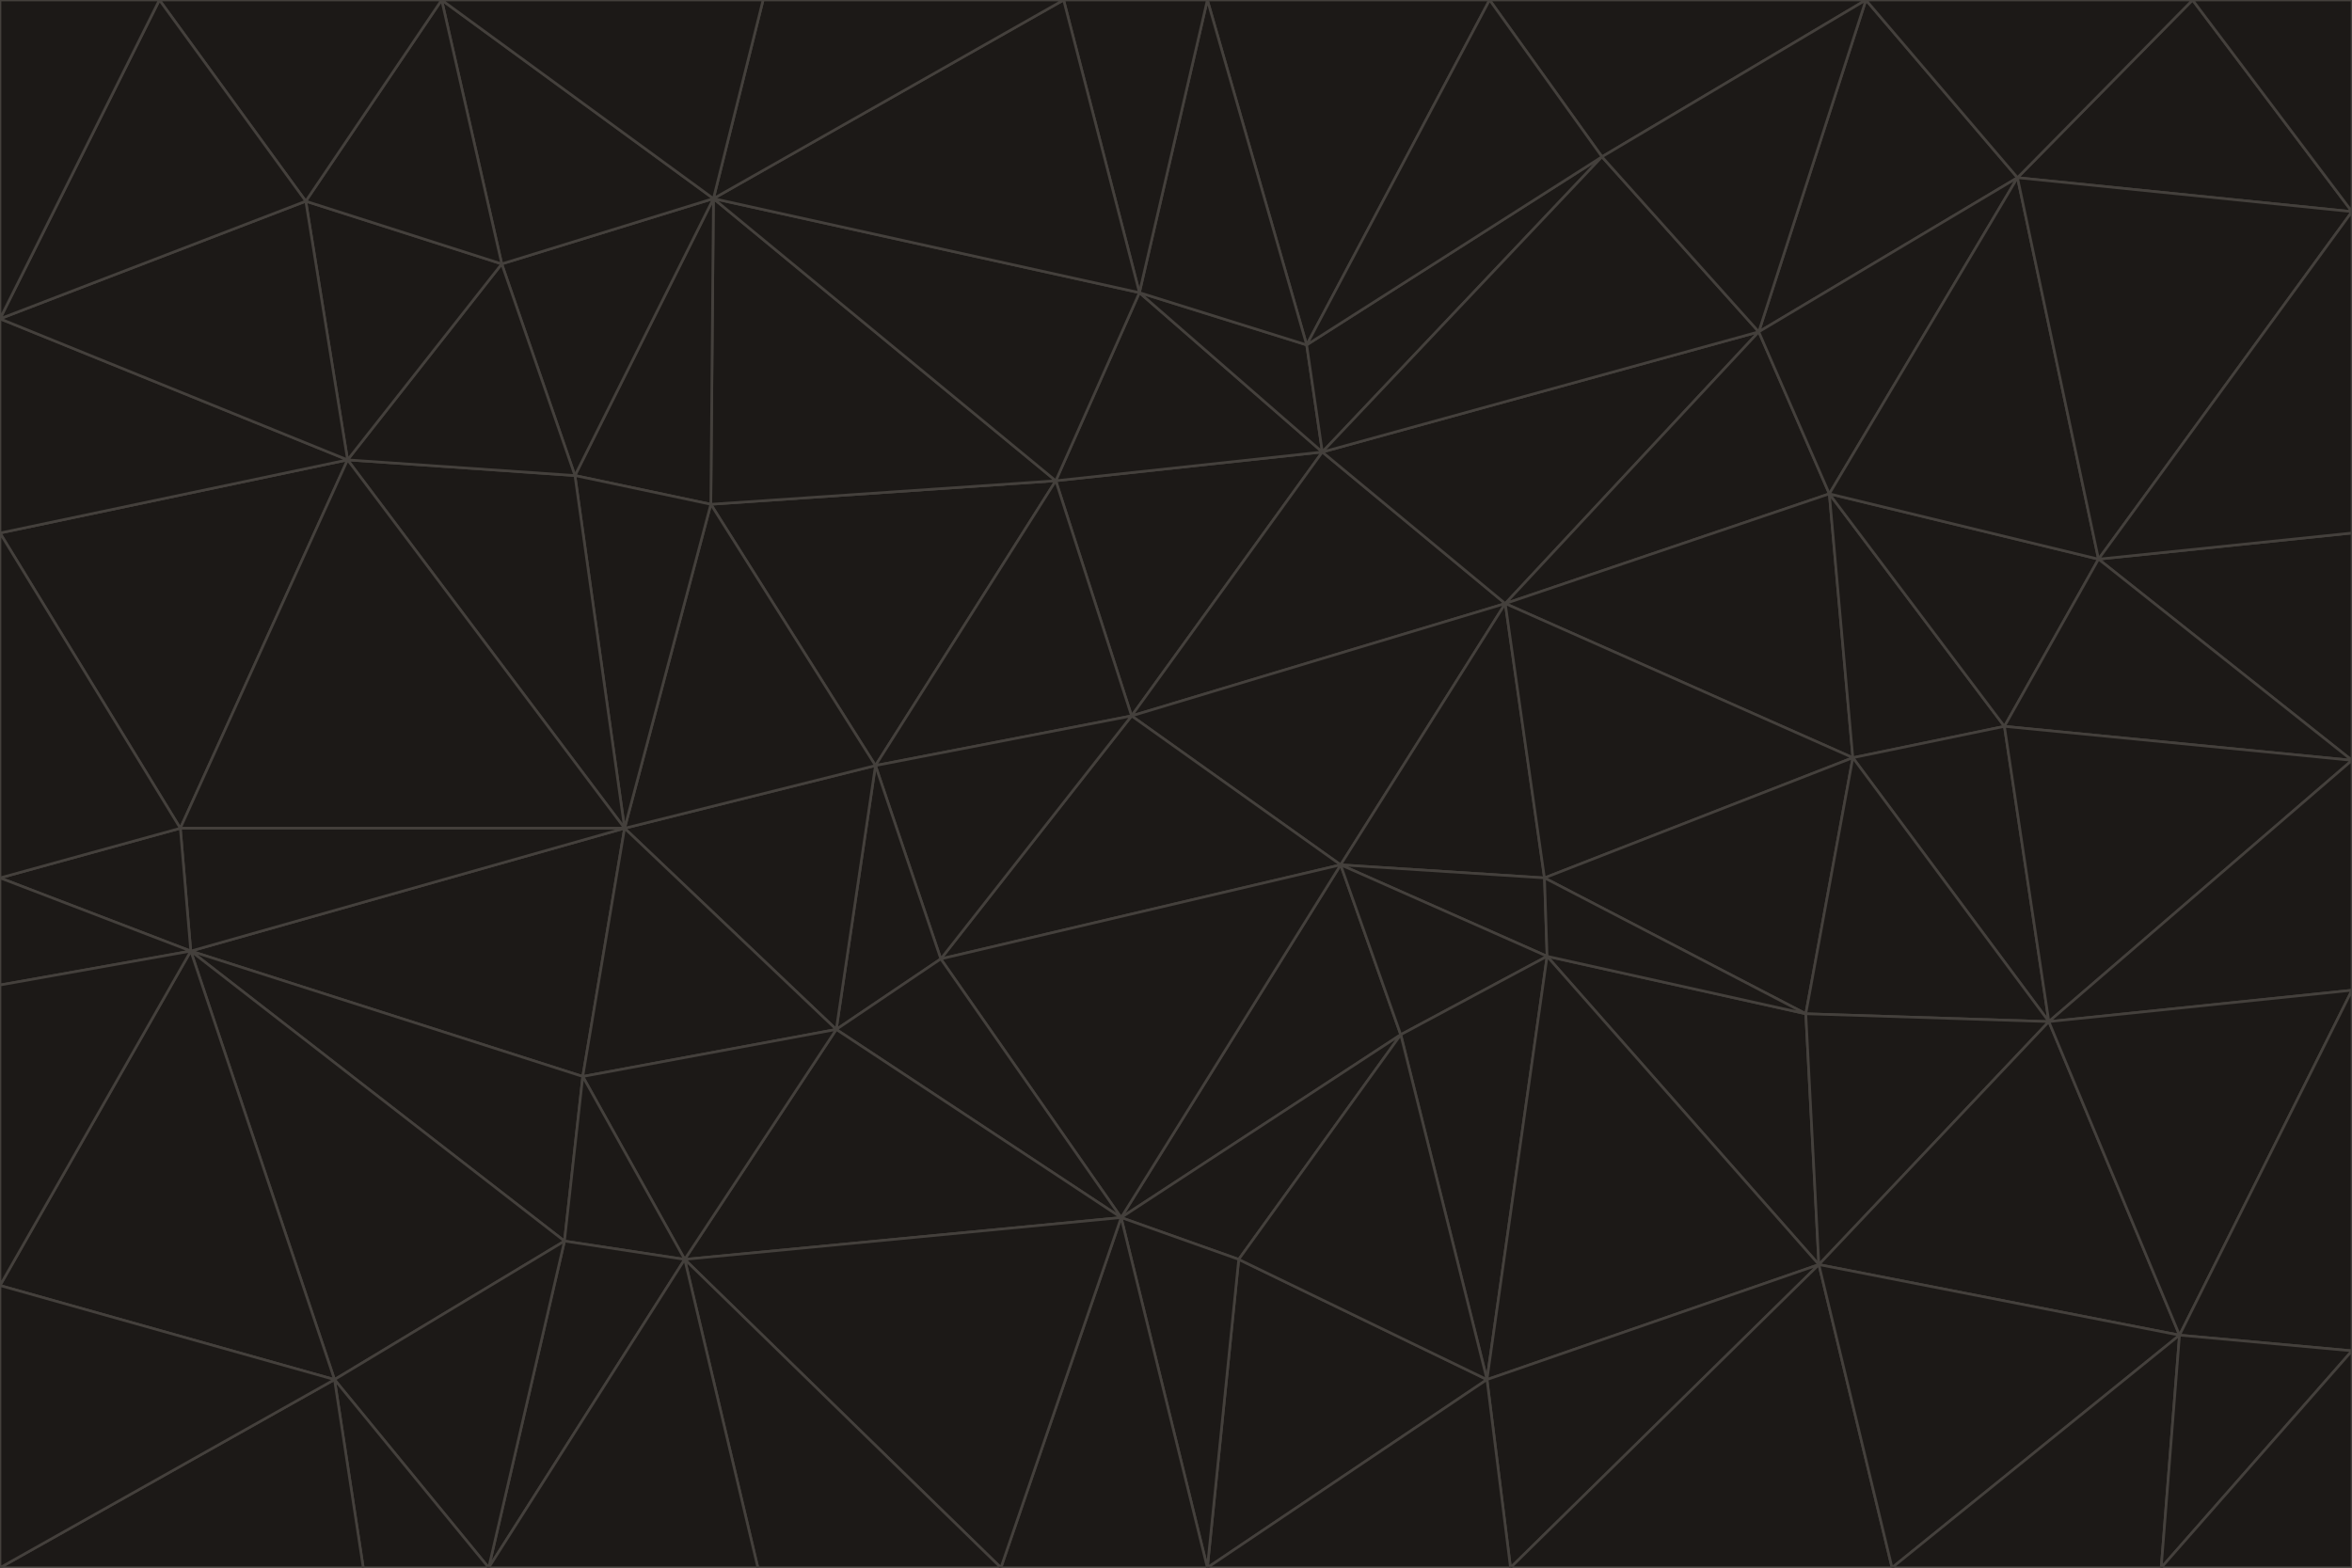 <svg id="visual" viewBox="0 0 900 600" width="900" height="600" xmlns="http://www.w3.org/2000/svg" xmlns:xlink="http://www.w3.org/1999/xlink" version="1.1"><g stroke-width="1" stroke-linejoin="bevel"><path d="M433 274L506 173L404 184Z" fill="#1c1917" stroke="#44403c"></path><path d="M506 173L436 112L404 184Z" fill="#1c1917" stroke="#44403c"></path><path d="M500 132L436 112L506 173Z" fill="#1c1917" stroke="#44403c"></path><path d="M433 274L576 231L506 173Z" fill="#1c1917" stroke="#44403c"></path><path d="M506 173L613 60L500 132Z" fill="#1c1917" stroke="#44403c"></path><path d="M433 274L513 331L576 231Z" fill="#1c1917" stroke="#44403c"></path><path d="M272 193L335 293L404 184Z" fill="#1c1917" stroke="#44403c"></path><path d="M404 184L335 293L433 274Z" fill="#1c1917" stroke="#44403c"></path><path d="M433 274L360 367L513 331Z" fill="#1c1917" stroke="#44403c"></path><path d="M513 331L591 336L576 231Z" fill="#1c1917" stroke="#44403c"></path><path d="M335 293L360 367L433 274Z" fill="#1c1917" stroke="#44403c"></path><path d="M513 331L592 366L591 336Z" fill="#1c1917" stroke="#44403c"></path><path d="M273 76L272 193L404 184Z" fill="#1c1917" stroke="#44403c"></path><path d="M335 293L320 394L360 367Z" fill="#1c1917" stroke="#44403c"></path><path d="M429 466L536 396L513 331Z" fill="#1c1917" stroke="#44403c"></path><path d="M536 396L592 366L513 331Z" fill="#1c1917" stroke="#44403c"></path><path d="M570 0L462 0L500 132Z" fill="#1c1917" stroke="#44403c"></path><path d="M500 132L462 0L436 112Z" fill="#1c1917" stroke="#44403c"></path><path d="M436 112L273 76L404 184Z" fill="#1c1917" stroke="#44403c"></path><path d="M673 127L506 173L576 231Z" fill="#1c1917" stroke="#44403c"></path><path d="M673 127L613 60L506 173Z" fill="#1c1917" stroke="#44403c"></path><path d="M673 127L576 231L700 189Z" fill="#1c1917" stroke="#44403c"></path><path d="M462 0L407 0L436 112Z" fill="#1c1917" stroke="#44403c"></path><path d="M239 317L320 394L335 293Z" fill="#1c1917" stroke="#44403c"></path><path d="M360 367L429 466L513 331Z" fill="#1c1917" stroke="#44403c"></path><path d="M700 189L576 231L709 290Z" fill="#1c1917" stroke="#44403c"></path><path d="M407 0L273 76L436 112Z" fill="#1c1917" stroke="#44403c"></path><path d="M273 76L220 182L272 193Z" fill="#1c1917" stroke="#44403c"></path><path d="M272 193L239 317L335 293Z" fill="#1c1917" stroke="#44403c"></path><path d="M220 182L239 317L272 193Z" fill="#1c1917" stroke="#44403c"></path><path d="M709 290L576 231L591 336Z" fill="#1c1917" stroke="#44403c"></path><path d="M714 0L570 0L613 60Z" fill="#1c1917" stroke="#44403c"></path><path d="M613 60L570 0L500 132Z" fill="#1c1917" stroke="#44403c"></path><path d="M320 394L429 466L360 367Z" fill="#1c1917" stroke="#44403c"></path><path d="M696 484L691 388L592 366Z" fill="#1c1917" stroke="#44403c"></path><path d="M691 388L709 290L591 336Z" fill="#1c1917" stroke="#44403c"></path><path d="M429 466L474 482L536 396Z" fill="#1c1917" stroke="#44403c"></path><path d="M592 366L691 388L591 336Z" fill="#1c1917" stroke="#44403c"></path><path d="M407 0L292 0L273 76Z" fill="#1c1917" stroke="#44403c"></path><path d="M273 76L192 101L220 182Z" fill="#1c1917" stroke="#44403c"></path><path d="M569 528L592 366L536 396Z" fill="#1c1917" stroke="#44403c"></path><path d="M169 0L192 101L273 76Z" fill="#1c1917" stroke="#44403c"></path><path d="M73 364L223 412L239 317Z" fill="#1c1917" stroke="#44403c"></path><path d="M239 317L223 412L320 394Z" fill="#1c1917" stroke="#44403c"></path><path d="M320 394L262 482L429 466Z" fill="#1c1917" stroke="#44403c"></path><path d="M462 600L569 528L474 482Z" fill="#1c1917" stroke="#44403c"></path><path d="M133 176L239 317L220 182Z" fill="#1c1917" stroke="#44403c"></path><path d="M709 290L767 278L700 189Z" fill="#1c1917" stroke="#44403c"></path><path d="M772 68L714 0L673 127Z" fill="#1c1917" stroke="#44403c"></path><path d="M784 391L767 278L709 290Z" fill="#1c1917" stroke="#44403c"></path><path d="M192 101L133 176L220 182Z" fill="#1c1917" stroke="#44403c"></path><path d="M462 600L474 482L429 466Z" fill="#1c1917" stroke="#44403c"></path><path d="M474 482L569 528L536 396Z" fill="#1c1917" stroke="#44403c"></path><path d="M223 412L262 482L320 394Z" fill="#1c1917" stroke="#44403c"></path><path d="M772 68L673 127L700 189Z" fill="#1c1917" stroke="#44403c"></path><path d="M673 127L714 0L613 60Z" fill="#1c1917" stroke="#44403c"></path><path d="M767 278L803 214L700 189Z" fill="#1c1917" stroke="#44403c"></path><path d="M803 214L772 68L700 189Z" fill="#1c1917" stroke="#44403c"></path><path d="M73 364L216 475L223 412Z" fill="#1c1917" stroke="#44403c"></path><path d="M223 412L216 475L262 482Z" fill="#1c1917" stroke="#44403c"></path><path d="M569 528L696 484L592 366Z" fill="#1c1917" stroke="#44403c"></path><path d="M691 388L784 391L709 290Z" fill="#1c1917" stroke="#44403c"></path><path d="M900 291L900 204L803 214Z" fill="#1c1917" stroke="#44403c"></path><path d="M192 101L117 77L133 176Z" fill="#1c1917" stroke="#44403c"></path><path d="M292 0L169 0L273 76Z" fill="#1c1917" stroke="#44403c"></path><path d="M696 484L784 391L691 388Z" fill="#1c1917" stroke="#44403c"></path><path d="M169 0L117 77L192 101Z" fill="#1c1917" stroke="#44403c"></path><path d="M383 600L462 600L429 466Z" fill="#1c1917" stroke="#44403c"></path><path d="M569 528L578 600L696 484Z" fill="#1c1917" stroke="#44403c"></path><path d="M383 600L429 466L262 482Z" fill="#1c1917" stroke="#44403c"></path><path d="M290 600L383 600L262 482Z" fill="#1c1917" stroke="#44403c"></path><path d="M462 600L578 600L569 528Z" fill="#1c1917" stroke="#44403c"></path><path d="M0 204L69 317L133 176Z" fill="#1c1917" stroke="#44403c"></path><path d="M133 176L69 317L239 317Z" fill="#1c1917" stroke="#44403c"></path><path d="M69 317L73 364L239 317Z" fill="#1c1917" stroke="#44403c"></path><path d="M187 600L262 482L216 475Z" fill="#1c1917" stroke="#44403c"></path><path d="M187 600L290 600L262 482Z" fill="#1c1917" stroke="#44403c"></path><path d="M900 81L839 0L772 68Z" fill="#1c1917" stroke="#44403c"></path><path d="M772 68L839 0L714 0Z" fill="#1c1917" stroke="#44403c"></path><path d="M900 81L772 68L803 214Z" fill="#1c1917" stroke="#44403c"></path><path d="M900 291L803 214L767 278Z" fill="#1c1917" stroke="#44403c"></path><path d="M784 391L900 291L767 278Z" fill="#1c1917" stroke="#44403c"></path><path d="M900 379L900 291L784 391Z" fill="#1c1917" stroke="#44403c"></path><path d="M834 511L784 391L696 484Z" fill="#1c1917" stroke="#44403c"></path><path d="M169 0L61 0L117 77Z" fill="#1c1917" stroke="#44403c"></path><path d="M0 122L0 204L133 176Z" fill="#1c1917" stroke="#44403c"></path><path d="M73 364L128 528L216 475Z" fill="#1c1917" stroke="#44403c"></path><path d="M0 122L133 176L117 77Z" fill="#1c1917" stroke="#44403c"></path><path d="M69 317L0 336L73 364Z" fill="#1c1917" stroke="#44403c"></path><path d="M73 364L0 492L128 528Z" fill="#1c1917" stroke="#44403c"></path><path d="M900 204L900 81L803 214Z" fill="#1c1917" stroke="#44403c"></path><path d="M578 600L724 600L696 484Z" fill="#1c1917" stroke="#44403c"></path><path d="M61 0L0 122L117 77Z" fill="#1c1917" stroke="#44403c"></path><path d="M834 511L900 379L784 391Z" fill="#1c1917" stroke="#44403c"></path><path d="M128 528L187 600L216 475Z" fill="#1c1917" stroke="#44403c"></path><path d="M0 204L0 336L69 317Z" fill="#1c1917" stroke="#44403c"></path><path d="M724 600L834 511L696 484Z" fill="#1c1917" stroke="#44403c"></path><path d="M0 336L0 377L73 364Z" fill="#1c1917" stroke="#44403c"></path><path d="M128 528L139 600L187 600Z" fill="#1c1917" stroke="#44403c"></path><path d="M900 81L900 0L839 0Z" fill="#1c1917" stroke="#44403c"></path><path d="M0 600L139 600L128 528Z" fill="#1c1917" stroke="#44403c"></path><path d="M61 0L0 0L0 122Z" fill="#1c1917" stroke="#44403c"></path><path d="M724 600L827 600L834 511Z" fill="#1c1917" stroke="#44403c"></path><path d="M834 511L900 517L900 379Z" fill="#1c1917" stroke="#44403c"></path><path d="M827 600L900 517L834 511Z" fill="#1c1917" stroke="#44403c"></path><path d="M0 377L0 492L73 364Z" fill="#1c1917" stroke="#44403c"></path><path d="M827 600L900 600L900 517Z" fill="#1c1917" stroke="#44403c"></path><path d="M0 492L0 600L128 528Z" fill="#1c1917" stroke="#44403c"></path></g></svg>
